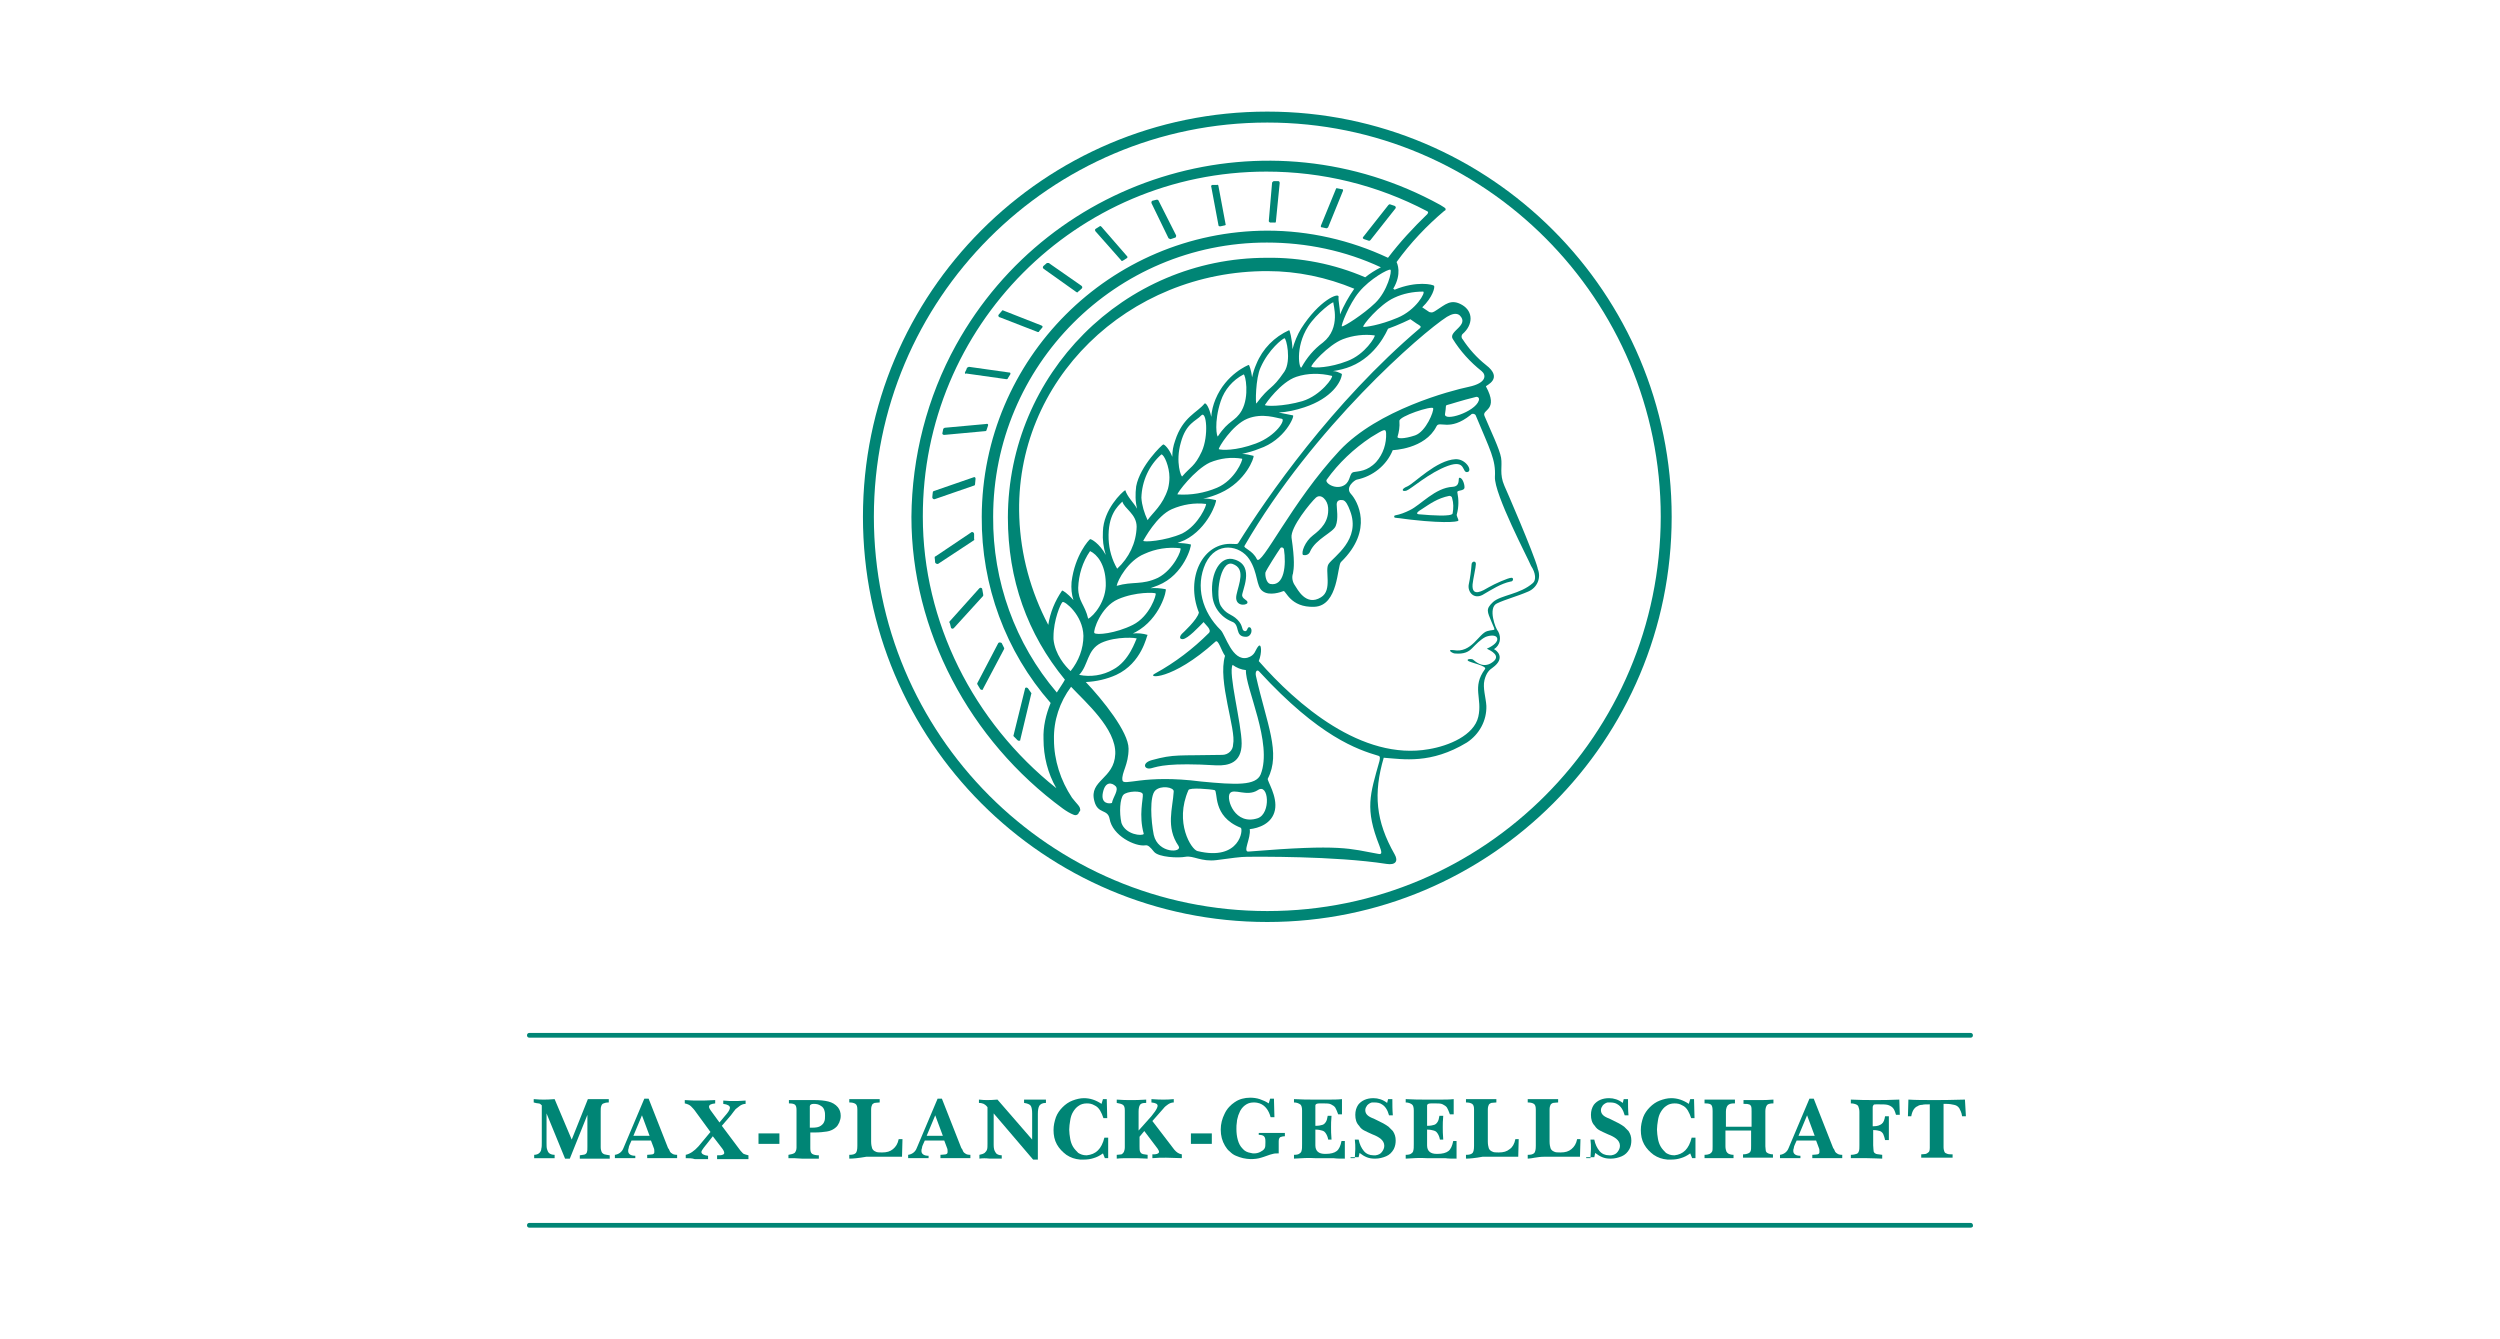 <svg width="224" height="120" viewBox="0 0 224 120" fill="none" xmlns="http://www.w3.org/2000/svg">
<path d="M113.551 10C93.541 10 77.32 26.254 77.32 46.306C77.32 66.357 93.541 82.611 113.551 82.611C133.561 82.611 149.782 66.357 149.782 46.306C149.782 26.254 133.561 10 113.551 10ZM113.551 81.63C94.095 81.63 78.299 65.802 78.299 46.306C78.299 26.809 94.095 10.981 113.551 10.981C133.008 10.981 148.803 26.809 148.803 46.306C148.761 65.802 133.008 81.63 113.551 81.63Z" fill="#008575"/>
<path d="M134.796 43.533C134.328 42.467 134.626 41.784 134.498 41.016C134.371 40.248 133.562 38.584 133.008 37.262C132.753 36.664 134.328 36.792 133.136 34.617C133.136 34.531 134.754 33.934 133.136 32.697C132.327 32.057 131.603 31.246 131.05 30.393C130.922 30.265 130.922 30.052 131.05 29.924C131.986 29.113 132.029 27.919 131.007 27.321C129.985 26.724 129.474 27.321 128.708 27.791C128.453 27.961 128.325 28.047 128.069 27.961L127.431 27.535C128.367 26.639 128.58 25.743 128.495 25.615C128.41 25.487 126.92 25.146 124.962 25.956L124.834 25.871C125.643 24.506 125.174 23.567 125.132 23.482C126.366 21.775 127.814 20.239 129.432 18.874H129.474C129.56 18.789 129.56 18.661 129.389 18.576L129.049 18.362C113.637 9.873 94.223 15.461 85.665 30.905C83.068 35.598 81.706 40.931 81.663 46.306C81.663 56.502 86.857 66.315 95.244 72.458C95.542 72.671 95.883 72.885 96.224 73.013C96.351 73.055 96.479 73.055 96.607 72.927L96.692 72.757C96.777 72.671 96.82 72.586 96.777 72.501C96.777 72.245 96.479 72.031 96.053 71.477C95.031 69.941 94.436 68.106 94.436 66.272C94.393 64.566 94.946 62.902 95.968 61.536C97.245 62.902 100.013 65.291 99.928 67.552C99.843 69.813 97.543 69.898 98.054 71.775C98.352 72.97 99.246 72.458 99.417 73.354C99.672 74.89 101.716 75.871 102.61 75.743C102.865 75.7 103.036 75.871 103.419 76.34C103.844 76.809 105.547 76.895 106.229 76.767C106.91 76.639 107.634 77.236 108.996 77.066C110.358 76.895 111.082 76.767 111.806 76.767C112.53 76.767 119.555 76.681 124.238 77.407C125.047 77.535 125.302 77.151 124.962 76.554C123.259 73.567 123.046 71.093 123.982 67.893C125.728 68.021 128.197 68.49 131.433 66.528C132.54 65.803 133.221 64.566 133.178 63.243C133.136 62.518 132.838 61.622 133.008 60.939C133.178 60.257 133.476 60.001 133.732 59.83C134.967 58.934 134.073 58.252 133.86 58.166C134.413 57.825 134.541 57.142 134.243 56.588C133.987 56.332 133.306 54.455 134.115 54.071C134.924 53.687 135.946 53.431 136.925 53.004C137.734 52.663 138.117 51.767 137.776 50.956V50.914C137.436 49.591 134.881 43.704 134.796 43.533ZM99.63 71.946C99.374 72.031 98.608 72.031 98.821 71.007C99.034 69.984 99.63 70.112 99.97 70.453C100.268 70.794 99.715 71.434 99.63 71.946ZM129.645 28.388C130.07 28.132 130.496 28.004 130.794 28.26C131.688 29.156 129.772 29.668 130.156 30.35C130.837 31.46 131.731 32.441 132.753 33.251C133.178 33.593 133.221 34.318 131.603 34.659C129.985 35.001 123.471 36.707 120.023 40.376C115.723 44.983 112.998 50.871 112.615 50.103C112.232 49.292 111.38 49.122 111.508 48.908C117.681 38.243 127.388 29.838 129.645 28.388ZM132.497 35.897C132.157 36.92 129.347 37.816 129.474 37.091C129.602 36.408 129.474 36.323 129.687 36.28C129.9 36.238 130.879 35.897 132.284 35.555C132.412 35.555 132.582 35.641 132.497 35.897ZM125.387 37.731C125.302 37.304 128.325 36.323 128.41 36.579C128.495 36.835 127.771 38.669 126.792 39.011C125.77 39.352 125.174 39.309 125.217 39.139C125.345 38.712 125.43 38.243 125.387 37.731ZM118.362 53.516C117 54.369 116.234 52.748 116.021 52.449C115.808 52.151 115.723 51.724 115.851 51.383C115.936 50.914 116.021 50.231 115.723 48.183C115.595 47.245 117.468 44.983 117.894 44.6C118.362 44.173 118.958 44.813 119.001 45.495C119.086 46.733 118.362 47.415 117.639 47.97C116.915 48.525 116.574 49.506 116.745 49.719C117 49.804 117.298 49.676 117.383 49.42C117.894 48.269 119.469 47.714 119.682 47.117C119.938 46.477 119.767 45.581 119.767 45.197C119.767 44.813 120.065 44.77 120.321 44.813C120.576 44.855 120.789 45.282 120.96 45.751C121.981 48.354 119.469 49.89 119.044 50.53C118.66 51.084 119.427 52.876 118.362 53.516ZM120.491 43.448C119.725 43.96 118.66 43.277 118.873 42.978C119.938 41.485 121.3 40.205 122.833 39.181C124.025 38.456 124.153 38.371 124.195 38.797C124.238 39.736 123.94 40.675 123.301 41.4C122.492 42.253 121.726 42.211 121.3 42.296C120.874 42.381 121.045 43.064 120.491 43.448ZM113.807 52.321C113.466 52.236 113.339 51.596 113.381 51.297C113.466 51.042 114.446 49.506 114.744 49.079C114.829 49.036 114.914 49.036 114.999 49.122C114.999 49.164 115.042 49.164 115.042 49.207C115.255 50.615 115.084 52.577 113.807 52.321ZM124.919 26.681C125.728 26.297 126.622 26.127 127.516 26.127C127.771 26.169 126.877 27.791 125.217 28.473C123.599 29.156 122.279 29.326 122.152 29.284C122.024 29.198 123.599 27.279 124.919 26.681ZM96.181 53.772C95.67 53.175 95.202 52.876 95.159 52.919C94.521 53.857 94.095 54.881 93.925 55.99C92.349 53.004 91.455 49.719 91.328 46.349C90.859 34.105 101.077 24.25 113.594 24.292C116.234 24.292 118.873 24.847 121.343 25.871C120.832 26.596 120.406 27.364 120.065 28.175C120.065 27.535 119.895 26.98 119.938 26.596C119.98 26.169 118.192 26.895 116.574 29.454C116.234 30.009 115.978 30.649 115.808 31.289C115.765 30.308 115.553 29.582 115.51 29.582C114.19 30.18 113.126 31.246 112.572 32.611C112.402 32.995 112.274 33.379 112.189 33.806C112.104 33.166 111.934 32.697 111.891 32.697C111.849 32.697 109.848 33.507 108.911 35.769C108.698 36.28 108.57 36.792 108.528 37.347C108.357 36.536 108.059 36.067 107.932 36.152C107.293 36.963 105.973 37.347 105.292 39.48C105.122 39.949 105.037 40.419 105.037 40.931C104.781 40.248 104.355 39.821 104.228 39.821C104.143 39.821 102.142 41.741 101.801 43.576C101.716 44.258 101.716 44.941 101.886 45.581C101.503 44.941 101.035 44.557 100.822 43.917C100.524 44.088 98.863 45.666 98.821 47.629C98.778 48.354 98.863 49.036 99.076 49.719C98.523 48.695 97.756 48.269 97.671 48.311C97.586 48.354 96.309 49.719 96.011 52.151C95.968 52.705 96.011 53.26 96.181 53.772ZM121.768 26.169C122.748 24.975 124.408 24.079 124.578 24.164C124.749 24.25 124.323 26.084 123.216 27.151C122.152 28.175 120.406 29.284 120.236 29.241C120.108 29.241 120.874 27.236 121.768 26.169ZM118.533 30.692C117.724 31.289 117.085 32.057 116.617 32.91C116.447 33.209 115.978 31.161 117.213 29.241C117.979 28.047 119.512 26.937 119.469 27.108C119.427 27.236 120.193 29.369 118.533 30.692ZM115.084 33.294C113.892 35.043 113.85 34.446 112.572 36.152C112.487 36.238 112.487 33.891 112.955 32.91C113.679 31.289 114.914 30.35 115.084 30.308C115.254 30.265 115.723 32.313 115.084 33.294ZM111.252 36.792C110.656 37.816 110.103 37.603 109.124 39.096C109.039 39.224 108.741 37.859 109.379 35.939C109.72 34.915 110.444 34.062 111.423 33.55C111.593 33.507 111.976 35.513 111.252 36.792ZM107.676 40.461C107.038 41.827 106.654 41.827 105.931 42.68C105.845 42.808 105.292 41.4 105.803 39.651C106.271 37.902 107.165 37.731 107.634 37.219C108.102 36.75 108.315 39.053 107.676 40.461ZM104.781 42.765C104.781 43.106 104.739 43.448 104.653 43.789C104.185 45.282 103.291 45.922 102.823 46.605C102.525 45.965 102.312 45.282 102.269 44.6C102.312 43.106 102.95 41.699 104.057 40.717C104.313 40.717 104.781 41.827 104.781 42.765ZM101.843 47.202C101.801 48.653 101.162 49.975 100.098 50.956C99.63 50.146 99.374 49.25 99.332 48.311C99.246 46.135 100.14 45.367 100.566 44.941C100.737 45.581 101.843 46.05 101.843 47.202ZM97.671 49.378C98.31 49.676 99.034 50.572 99.076 52.193C99.161 53.857 97.969 55.222 97.501 55.436C97.203 54.156 96.607 53.9 96.607 52.663C96.649 51.511 96.99 50.359 97.671 49.378ZM100.183 53.687C101.758 53.004 103.504 53.089 103.546 53.175C103.632 53.26 103.036 55.222 101.503 55.99C99.97 56.758 98.225 56.929 98.054 56.716C97.927 56.545 98.608 54.369 100.183 53.687ZM100.055 52.492C100.14 51.98 101.077 50.231 102.525 49.634C103.546 49.164 104.653 48.994 105.76 49.122C105.931 49.207 105.164 51.042 103.759 51.767C102.312 52.449 101.503 52.065 100.055 52.492ZM102.44 48.439C102.525 48.311 103.632 46.221 104.994 45.623C105.973 45.197 107.038 45.026 108.059 45.154C108.145 45.197 107.421 47.031 105.931 47.799C104.398 48.482 102.354 48.61 102.44 48.439ZM105.505 44.301C105.42 44.216 107.038 42.083 108.4 41.443C109.337 41.059 110.316 40.931 111.295 41.101C111.38 41.187 110.656 43.021 109.039 43.704C107.932 44.173 106.697 44.386 105.505 44.301ZM109.209 40.248C109.124 40.163 110.401 38.072 111.763 37.518C113.126 36.963 114.403 37.475 114.829 37.518C115.255 37.56 114.36 39.053 112.53 39.736C110.699 40.419 109.422 40.333 109.209 40.248ZM113.339 36.28C113.381 36.195 114.744 34.233 116.149 33.763C117.17 33.422 118.277 33.422 119.342 33.678C119.512 33.763 118.362 35.427 116.702 35.939C114.956 36.451 113.296 36.408 113.339 36.28ZM117.511 32.867C117.341 32.782 119.001 30.905 120.321 30.393C121.215 30.052 122.237 29.924 123.173 30.052C123.259 30.137 122.322 31.758 120.704 32.355C119.171 32.953 117.724 32.995 117.511 32.867ZM94.648 70.624C87.198 64.694 82.685 55.692 82.685 46.306C82.642 29.241 96.436 15.376 113.466 15.376C118.49 15.376 123.386 16.57 127.857 18.917C127.942 18.96 127.984 19.002 127.942 19.088C127.942 19.13 127.899 19.13 127.899 19.173C126.622 20.41 125.43 21.69 124.365 23.098C121.002 21.519 117.298 20.666 113.552 20.666C99.459 20.709 88.007 32.142 87.964 46.306C87.922 52.449 90.093 58.38 94.138 62.987C93.712 64.011 93.456 65.12 93.499 66.229C93.499 67.765 93.882 69.301 94.648 70.624ZM94.691 62.048C90.944 57.654 88.943 52.065 88.986 46.306C88.986 32.739 99.97 21.733 113.509 21.733C117.043 21.733 120.534 22.458 123.727 23.951C123.216 24.207 122.748 24.506 122.322 24.847C119.555 23.652 116.532 23.055 113.509 23.098C100.694 23.098 90.348 33.507 90.306 46.349C90.306 51.938 92.051 56.801 95.415 60.897C95.287 61.153 94.989 61.579 94.691 62.048ZM95.926 60.129C95.457 59.702 94.521 58.635 94.393 57.27V57.057C94.393 55.564 95.031 54.071 95.202 53.943C95.372 53.815 97.032 55.094 97.075 56.972C97.075 58.123 96.649 59.233 95.926 60.129ZM98.65 57.611C100.013 56.972 101.971 57.142 101.843 57.228C101.758 57.313 101.205 59.233 99.715 60.001C98.821 60.513 97.714 60.683 96.692 60.47C97.543 59.574 97.373 58.252 98.65 57.611ZM100.481 73.738C100.268 72.799 100.353 71.562 100.651 71.221C100.949 70.879 102.354 70.794 102.397 71.178C102.44 71.562 102.014 73.055 102.482 74.719C102.354 74.932 100.864 74.804 100.481 73.738ZM100.566 69.898C100.481 69.216 101.12 68.533 101.12 67.082C101.12 65.589 98.821 62.731 97.288 61.11C98.225 61.067 99.161 60.854 100.013 60.47C102.312 59.403 102.738 56.972 102.823 56.886C102.397 56.758 101.971 56.716 101.503 56.758L101.758 56.63C103.972 55.436 104.568 52.833 104.441 52.791C103.972 52.705 103.504 52.663 103.078 52.705L103.759 52.449C106.101 51.511 106.782 48.866 106.697 48.781C106.314 48.695 105.888 48.653 105.505 48.653L106.144 48.397C108.272 47.33 109.039 44.898 108.953 44.813C108.57 44.727 108.187 44.642 107.804 44.685C108.357 44.557 108.868 44.386 109.337 44.173C111.636 43.149 112.402 40.973 112.317 40.845C111.976 40.76 111.636 40.675 111.295 40.675C111.806 40.547 112.317 40.419 112.828 40.205C115.127 39.437 116.021 37.262 115.851 37.219L114.573 36.963C115.34 36.92 116.106 36.75 116.872 36.494C119.342 35.683 120.193 34.19 120.236 33.507C119.98 33.379 119.725 33.251 119.427 33.251C119.98 33.166 120.534 33.038 121.045 32.825C123.344 31.886 124.28 29.625 124.365 29.454C124.834 29.284 125.26 29.113 125.728 28.9L126.366 28.601L126.92 28.985C127.261 29.198 127.388 29.241 127.218 29.412C119.384 36.067 113.509 44.557 110.954 48.653C110.869 48.781 110.742 48.738 110.486 48.738C107.761 48.525 106.186 51.809 107.421 54.881C107.293 55.521 105.973 56.716 105.888 56.801C105.803 56.886 105.547 57.27 105.973 57.27C106.442 57.228 107.421 56.161 107.847 55.734C107.974 55.948 108.613 56.417 108.315 56.716C106.91 58.123 105.292 59.361 103.504 60.342C102.61 60.769 104.951 61.067 108.911 57.484C109.166 57.27 109.422 58.294 109.762 58.763C109.081 61.025 110.784 65.376 110.486 66.699C110.486 67.21 110.06 67.637 109.507 67.637C105.59 67.722 105.207 67.552 103.206 68.106C102.269 68.362 102.525 69.002 103.163 68.832C103.802 68.661 104.739 68.32 108.996 68.576C110.06 68.618 111.252 68.362 111.252 66.613C111.252 64.864 110.018 60.257 110.444 59.574C110.784 59.83 111.21 60.001 111.636 60.043C111.551 61.579 114.062 66.613 112.955 69.386C112.53 70.41 110.742 70.325 107.634 70.026C102.397 69.344 100.651 70.496 100.566 69.898ZM112.7 73.311C110.656 73.994 109.848 71.605 110.188 71.093C110.529 70.581 111.721 71.434 112.7 70.794C113.679 70.112 113.892 72.885 112.7 73.311ZM103.376 74.804C103.121 73.525 102.993 71.349 103.504 70.837C104.015 70.325 105.207 70.538 105.164 70.922C105.079 72.415 104.441 74.122 105.59 75.786C106.016 76.426 103.759 76.511 103.376 74.804ZM107.293 76.255C106.74 76.127 105.207 73.695 106.484 70.794C106.569 70.538 108.485 70.709 108.826 70.794C109.166 70.879 108.57 73.141 111.167 74.165C111.423 74.25 111.125 77.194 107.293 76.255ZM123.599 68.192C122.748 71.221 122.279 72.458 123.599 75.786C123.769 76.255 123.897 76.596 123.514 76.511C120.874 76.042 120.278 75.615 111.891 76.298C111.295 76.383 112.104 75.103 111.976 74.293C112.743 74.207 113.977 73.823 114.233 72.586C114.488 71.349 113.509 69.941 113.594 69.77C114.786 67.466 113.509 64.907 112.53 60.555C112.445 60.129 112.657 59.958 112.828 60.171C118.192 66.016 121.641 67.168 123.514 67.722C123.684 67.765 123.642 67.978 123.599 68.192ZM137.351 52.236C136.201 53.26 134.498 53.303 133.774 53.943C133.093 54.583 133.264 54.796 133.647 55.734C134.03 56.673 134.03 56.332 133.264 56.545C132.497 56.758 131.859 58.55 130.241 58.252C129.602 58.166 130.07 58.507 130.326 58.55C131.22 58.635 131.603 58.38 131.901 58.081C132.199 57.782 132.668 57.27 133.136 57.057C133.604 56.886 134.158 56.886 134.158 57.27C134.158 57.654 133.519 57.995 133.221 58.123C133.562 58.294 134.583 58.763 133.689 59.361C132.838 59.958 132.114 59.19 131.986 59.105C131.901 59.019 131.39 59.019 131.518 59.19C131.646 59.361 133.306 59.659 133.051 59.958C131.859 61.579 132.838 62.56 132.455 64.224C132.071 65.888 129.815 66.827 128.027 67.125C122.024 68.192 116.191 63.115 112.785 59.233C113.083 58.507 113.041 57.569 112.743 57.91C112.445 58.252 112.487 58.721 111.763 58.934C110.401 59.275 109.805 56.886 109.379 56.46C107.719 54.839 107.08 52.535 108.017 50.487C108.996 48.439 111.125 48.866 111.934 50.103C112.743 51.34 112.53 52.535 113.126 52.961C113.722 53.431 114.786 53.047 114.999 52.961C115.212 52.876 115.595 54.455 117.766 54.369C119.938 54.284 119.81 50.658 120.151 50.359C123.131 47.458 121.598 44.855 121.045 44.258C120.491 43.661 121.385 43.021 121.556 42.978C123.003 42.68 124.238 41.699 124.791 40.333C124.791 40.333 127.686 40.248 128.708 38.2C128.964 37.646 129.858 38.712 131.773 37.176C131.859 37.048 132.029 37.048 132.157 37.134C132.199 37.176 132.242 37.219 132.242 37.262C133.519 40.333 134.03 41.187 133.945 42.722C133.86 44.258 136.968 50.146 137.18 50.7C137.606 51.34 137.649 51.98 137.351 52.236Z" fill="#008575"/>
<path d="M130.411 41.144C128.708 41.229 126.75 43.277 126.111 43.575C125.472 43.831 125.643 44.087 126.026 43.959C126.409 43.831 128.069 42.338 129.73 41.741C131.39 41.144 130.964 42.381 131.475 42.296C131.986 42.21 131.348 41.101 130.411 41.144Z" fill="#008575"/>
<path d="M130.752 42.808C130.624 42.851 130.879 43.576 130.156 43.619C128.58 43.704 127.303 45.24 126.324 45.709C125.898 45.922 125.472 46.093 125.004 46.178C124.962 46.178 124.919 46.221 124.919 46.306C124.919 46.349 124.962 46.392 125.047 46.392C129.091 46.946 130.624 46.776 130.667 46.648C130.709 46.52 130.454 46.221 130.539 46.05C130.709 45.41 130.709 44.77 130.581 44.13C130.496 43.874 131.22 44.045 131.22 43.661C131.22 43.32 131.007 42.765 130.752 42.808ZM130.156 46.008C130.07 46.306 128.24 46.178 127.303 46.093C127.048 46.093 126.665 46.05 127.388 45.624C128.112 45.154 128.793 44.642 129.858 44.429C129.985 44.429 130.113 44.514 130.113 44.642C130.241 45.069 130.241 45.538 130.156 46.008Z" fill="#008575"/>
<path d="M135.433 51.767C135.135 51.767 133.9 52.321 133.389 52.62C132.879 52.919 131.857 53.559 131.942 52.364C131.984 51.895 132.24 50.828 132.24 50.53C132.24 50.231 131.899 50.274 131.857 50.53C131.814 51.127 131.729 51.767 131.601 52.364C131.474 53.004 132.027 53.729 132.836 53.303C133.645 52.833 134.496 52.279 135.348 52.108C135.603 52.108 135.646 51.767 135.433 51.767Z" fill="#008575"/>
<path d="M111.979 56.204C111.723 56.119 111.808 56.63 111.51 56.545C111.212 56.46 111.425 56.076 110.872 55.521C110.318 54.967 109.893 55.095 109.382 54.284C108.871 53.474 109.297 50.146 110.446 50.53C111.638 50.956 111 52.279 110.787 53.303C110.574 54.327 111.638 54.284 111.766 54.028C111.851 53.772 111.383 53.73 111.298 53.388C111.212 53.047 112.49 50.743 110.659 50.146C109.339 49.677 108.445 51.383 108.616 53.218C108.658 54.327 109.339 55.265 110.361 55.692C111.17 55.948 110.574 57.057 111.638 57.057C112.149 57.057 112.277 56.332 111.979 56.204Z" fill="#008575"/>
<path d="M122.619 21.561C122.704 21.604 122.704 21.561 122.789 21.519L125.046 18.66C125.088 18.575 125.046 18.49 124.961 18.447L124.578 18.319C124.535 18.276 124.45 18.319 124.407 18.362L122.151 21.22C122.066 21.305 122.108 21.391 122.236 21.433L122.619 21.561Z" fill="#008575"/>
<path d="M118.448 20.367L118.831 20.453C118.916 20.453 118.958 20.41 119.001 20.367L120.321 17.125C120.363 17.04 120.321 16.954 120.278 16.954H120.236L119.81 16.869H119.725L118.362 20.197C118.32 20.282 118.362 20.367 118.405 20.367H118.448Z" fill="#008575"/>
<path d="M113.809 19.94H114.193C114.278 19.983 114.32 19.898 114.32 19.855L114.661 16.399C114.661 16.314 114.618 16.229 114.533 16.229H114.15C114.065 16.229 114.022 16.314 113.98 16.357L113.682 19.812C113.682 19.855 113.767 19.94 113.809 19.94Z" fill="#008575"/>
<path d="M109.34 20.282L109.723 20.197C109.809 20.197 109.851 20.111 109.809 20.069L109.17 16.656C109.17 16.57 109.085 16.528 109.042 16.57H108.616C108.531 16.613 108.489 16.656 108.531 16.741L109.17 20.154C109.17 20.239 109.213 20.282 109.34 20.282Z" fill="#008575"/>
<path d="M104.7 21.348L104.87 21.433L105.253 21.305C105.338 21.305 105.381 21.22 105.381 21.134V21.091L103.806 17.977C103.763 17.892 103.72 17.892 103.635 17.892L103.295 17.977C103.21 17.977 103.167 18.062 103.167 18.148V18.191L104.7 21.348Z" fill="#008575"/>
<path d="M100.441 23.311C100.484 23.396 100.526 23.396 100.612 23.354L100.952 23.14C101.037 23.098 101.037 23.012 100.995 22.97L98.696 20.325C98.611 20.239 98.568 20.239 98.525 20.282L98.185 20.495C98.1 20.538 98.1 20.623 98.142 20.709L100.441 23.311Z" fill="#008575"/>
<path d="M96.441 26.169C96.526 26.212 96.569 26.212 96.611 26.126L96.909 25.87C96.994 25.785 96.994 25.7 96.909 25.614L93.972 23.567H93.801L93.503 23.823C93.418 23.908 93.418 23.993 93.503 24.079L96.441 26.169Z" fill="#008575"/>
<path d="M92.991 29.752C93.033 29.752 93.118 29.752 93.118 29.666L93.374 29.368C93.459 29.282 93.416 29.197 93.289 29.154L89.925 27.832C89.84 27.789 89.797 27.789 89.755 27.875L89.499 28.173C89.457 28.216 89.414 28.301 89.499 28.387C89.542 28.429 89.542 28.429 89.585 28.429L92.991 29.752Z" fill="#008575"/>
<path d="M86.559 33.464L90.178 33.976C90.263 33.976 90.305 33.933 90.305 33.89L90.518 33.549C90.561 33.464 90.518 33.378 90.476 33.378H90.433L86.814 32.867L86.644 32.952C86.601 33.08 86.559 33.208 86.474 33.336C86.431 33.421 86.474 33.506 86.516 33.506C86.516 33.464 86.516 33.464 86.559 33.464Z" fill="#008575"/>
<path d="M84.603 38.968L88.307 38.626C88.35 38.626 88.392 38.584 88.392 38.541C88.435 38.413 88.477 38.285 88.52 38.157C88.562 38.072 88.52 37.986 88.477 37.986C88.435 37.986 88.435 37.944 88.392 37.986L84.645 38.328L84.518 38.413L84.433 38.84C84.433 38.882 84.475 38.968 84.603 38.968Z" fill="#008575"/>
<path d="M87.366 43.361C87.366 43.233 87.409 43.062 87.409 42.892C87.409 42.764 87.323 42.721 87.238 42.764L83.662 44.001C83.577 44.044 83.577 44.086 83.577 44.129C83.577 44.214 83.534 44.385 83.534 44.556C83.534 44.641 83.577 44.684 83.662 44.726C83.704 44.726 83.704 44.726 83.747 44.726L87.323 43.489C87.323 43.489 87.366 43.446 87.366 43.361Z" fill="#008575"/>
<path d="M87.28 48.31V47.841C87.28 47.756 87.195 47.67 87.11 47.67H87.067L83.831 49.846C83.746 49.846 83.746 49.931 83.746 49.974C83.746 50.017 83.789 50.23 83.789 50.401C83.831 50.486 83.916 50.529 84.001 50.529C84.001 50.529 84.001 50.529 84.044 50.529L87.28 48.396C87.28 48.396 87.322 48.353 87.28 48.31Z" fill="#008575"/>
<path d="M88.094 53.26L88.009 52.791C88.009 52.705 87.924 52.663 87.839 52.663C87.796 52.663 87.796 52.705 87.754 52.705L85.114 55.649C85.071 55.692 85.029 55.734 85.071 55.777C85.114 55.82 85.156 56.033 85.199 56.204C85.199 56.289 85.284 56.331 85.369 56.331C85.412 56.331 85.412 56.289 85.454 56.289L88.094 53.388C88.094 53.345 88.094 53.303 88.094 53.26Z" fill="#008575"/>
<path d="M89.45 57.611L87.576 61.195C87.534 61.238 87.576 61.281 87.576 61.323L87.832 61.75C87.875 61.792 87.96 61.835 88.045 61.792C88.087 61.792 88.087 61.75 88.087 61.707L89.961 58.166C89.961 58.123 90.003 58.081 89.961 58.038L89.748 57.611C89.663 57.569 89.535 57.526 89.45 57.611Z" fill="#008575"/>
<path d="M92.1 61.664C92.015 61.578 91.844 61.578 91.844 61.706L90.823 65.845C90.78 65.93 90.823 65.93 90.823 65.973L91.163 66.314C91.206 66.357 91.291 66.399 91.376 66.357C91.419 66.357 91.419 66.314 91.419 66.271L92.398 62.176C92.44 62.133 92.398 62.09 92.398 62.09L92.1 61.664Z" fill="#008575"/>
<path d="M47.863 103.772V103.473C48.076 103.473 48.246 103.388 48.331 103.302C48.416 103.217 48.502 103.089 48.502 102.918C48.544 102.79 48.544 102.577 48.544 102.321V99.036C48.459 98.951 48.374 98.865 48.246 98.865C48.118 98.865 47.991 98.823 47.82 98.78V98.481C48.246 98.524 48.502 98.524 48.714 98.524C48.927 98.524 49.225 98.524 49.694 98.481L51.226 102.108L52.674 98.481C52.801 98.481 52.929 98.481 53.057 98.481C53.185 98.481 53.312 98.481 53.398 98.481C53.44 98.481 53.525 98.481 53.653 98.481C53.738 98.481 53.866 98.481 53.951 98.481C54.079 98.481 54.164 98.481 54.249 98.481C54.334 98.481 54.419 98.481 54.547 98.481V98.78C54.334 98.78 54.164 98.823 54.079 98.865C53.951 98.908 53.908 98.993 53.866 99.121C53.823 99.249 53.823 99.377 53.823 99.591V102.79C53.823 102.961 53.866 103.132 53.908 103.217C53.951 103.302 54.036 103.388 54.164 103.43C54.291 103.473 54.419 103.473 54.632 103.516V103.814C54.462 103.814 54.206 103.814 53.823 103.814C53.483 103.814 53.185 103.814 53.014 103.814C52.759 103.814 52.418 103.814 51.95 103.814V103.516C52.163 103.473 52.333 103.473 52.418 103.43C52.503 103.388 52.589 103.302 52.589 103.217C52.631 103.132 52.631 102.961 52.631 102.748V99.889L51.056 103.814H50.63L48.97 99.761V102.364C48.97 102.62 48.97 102.833 49.012 102.961C49.055 103.089 49.097 103.217 49.183 103.302C49.268 103.388 49.438 103.473 49.694 103.473V103.772C49.566 103.772 49.395 103.772 49.183 103.772C48.927 103.772 48.757 103.772 48.629 103.772C48.459 103.772 48.203 103.772 47.863 103.772Z" fill="#008575"/>
<path d="M56.966 103.771C56.54 103.771 56.242 103.771 56.029 103.771C55.817 103.771 55.519 103.771 55.093 103.771V103.473C55.433 103.43 55.731 103.217 55.859 102.876L57.732 98.439H58.116L59.861 102.876C59.904 102.918 59.946 102.961 59.989 103.089C60.032 103.217 60.117 103.302 60.202 103.345C60.287 103.43 60.457 103.473 60.67 103.473V103.771C60.032 103.771 59.521 103.771 59.18 103.771C58.925 103.771 58.499 103.771 57.988 103.771V103.473C58.201 103.473 58.371 103.43 58.456 103.43C58.584 103.388 58.627 103.345 58.627 103.217V103.174C58.627 103.089 58.627 102.961 58.584 102.876C58.541 102.748 58.499 102.662 58.456 102.534C58.414 102.406 58.371 102.321 58.328 102.193H56.583C56.54 102.321 56.455 102.449 56.413 102.577C56.37 102.662 56.328 102.79 56.328 102.876C56.285 102.961 56.285 103.046 56.285 103.132C56.285 103.388 56.498 103.558 56.923 103.558V103.771H56.966ZM56.753 101.766H58.201L57.52 99.932L56.753 101.766Z" fill="#008575"/>
<path d="M61.442 103.772V103.473C61.825 103.388 62.208 103.132 62.591 102.705L63.656 101.425L62.378 99.676C62.208 99.42 62.038 99.249 61.91 99.121C61.782 98.993 61.569 98.908 61.356 98.865V98.567C61.867 98.61 62.293 98.61 62.634 98.61C62.932 98.61 63.4 98.61 64.081 98.567V98.865C63.698 98.908 63.528 98.993 63.528 99.164C63.528 99.249 63.57 99.335 63.656 99.463L64.464 100.572L65.146 99.761C65.316 99.548 65.401 99.377 65.401 99.249C65.401 99.079 65.188 98.951 64.805 98.908V98.61C65.188 98.652 65.486 98.652 65.742 98.652C65.955 98.652 66.295 98.652 66.806 98.61V98.908C66.593 98.908 66.423 98.993 66.295 99.079C66.167 99.164 66.04 99.292 65.912 99.377C65.827 99.505 65.656 99.676 65.486 99.932L64.677 100.871L66.338 103.089C66.466 103.217 66.551 103.345 66.636 103.388C66.721 103.43 66.891 103.473 67.061 103.516V103.857C66.508 103.857 66.082 103.857 65.784 103.857C65.444 103.857 64.933 103.857 64.251 103.857V103.516C64.464 103.516 64.635 103.516 64.72 103.473C64.848 103.43 64.89 103.388 64.89 103.302C64.89 103.217 64.848 103.089 64.72 102.918L63.868 101.809L63.059 102.833C62.932 103.004 62.847 103.132 62.847 103.217C62.847 103.388 63.059 103.516 63.443 103.558V103.857C63.315 103.857 63.102 103.857 62.847 103.857C62.591 103.857 62.378 103.857 62.251 103.857C61.995 103.772 61.74 103.772 61.442 103.772Z" fill="#008575"/>
<path d="M67.962 102.491V101.553H69.835V102.491H67.962Z" fill="#008575"/>
<path d="M70.644 103.772V103.473C70.9 103.43 71.07 103.388 71.198 103.302C71.283 103.217 71.368 103.046 71.368 102.833V99.463C71.368 99.207 71.326 99.079 71.241 98.993C71.155 98.908 70.985 98.865 70.687 98.865V98.567C70.772 98.567 70.943 98.567 71.113 98.567C71.283 98.567 71.454 98.567 71.581 98.567C71.709 98.567 71.879 98.567 72.092 98.567C72.305 98.567 72.518 98.567 72.688 98.567H72.986C73.454 98.567 73.88 98.61 74.221 98.695C74.561 98.78 74.859 98.951 75.072 99.207C75.243 99.42 75.328 99.676 75.328 99.975C75.328 100.188 75.285 100.359 75.2 100.572C75.115 100.743 75.03 100.913 74.859 101.041C74.647 101.212 74.391 101.34 74.093 101.383C73.795 101.425 73.454 101.468 73.071 101.468C73.029 101.468 72.944 101.468 72.816 101.468C72.688 101.468 72.646 101.468 72.603 101.468V102.876C72.603 103.132 72.646 103.302 72.773 103.388C72.901 103.473 73.114 103.516 73.369 103.516V103.814C73.199 103.814 72.944 103.814 72.603 103.814C72.262 103.814 72.007 103.814 71.837 103.814C71.411 103.772 71.028 103.772 70.644 103.772ZM72.56 99.121V101.041H72.731C73.114 101.041 73.369 100.999 73.54 100.871C73.667 100.785 73.795 100.657 73.838 100.529C73.923 100.359 73.923 100.188 73.923 99.975C73.923 99.847 73.923 99.676 73.88 99.548C73.838 99.335 73.71 99.164 73.54 99.079C73.369 98.951 73.156 98.908 72.944 98.908H72.901C72.688 98.908 72.56 98.993 72.56 99.121Z" fill="#008575"/>
<path d="M76.095 103.814V103.473C76.393 103.473 76.563 103.43 76.691 103.302C76.776 103.174 76.819 103.004 76.819 102.662V99.42C76.819 99.164 76.776 98.993 76.648 98.908C76.52 98.823 76.35 98.78 76.095 98.78V98.481C76.18 98.481 76.308 98.481 76.52 98.481C76.691 98.481 76.861 98.481 77.031 98.481C77.202 98.481 77.329 98.481 77.457 98.481C77.542 98.481 77.713 98.481 77.883 98.481C78.053 98.481 78.224 98.481 78.394 98.481C78.564 98.481 78.692 98.481 78.82 98.481V98.78C78.607 98.78 78.479 98.823 78.351 98.823C78.266 98.865 78.181 98.908 78.138 98.993C78.096 99.079 78.053 99.207 78.053 99.42V102.278C78.053 102.534 78.096 102.748 78.138 102.876C78.181 103.004 78.309 103.132 78.436 103.174C78.564 103.26 78.777 103.26 79.032 103.26C79.458 103.26 79.756 103.174 80.012 102.961C80.267 102.748 80.437 102.492 80.523 102.065H80.863L80.821 103.644C80.608 103.644 80.352 103.644 79.969 103.644C79.586 103.644 79.288 103.644 79.118 103.644C78.777 103.644 78.266 103.644 77.627 103.644C76.904 103.772 76.435 103.814 76.095 103.814Z" fill="#008575"/>
<path d="M83.243 103.771C82.818 103.771 82.52 103.771 82.307 103.771C82.094 103.771 81.796 103.771 81.37 103.771V103.473C81.711 103.43 82.009 103.217 82.136 102.876L84.01 98.439H84.393L86.138 102.876C86.181 102.918 86.224 102.961 86.266 103.089C86.309 103.217 86.394 103.302 86.479 103.345C86.564 103.43 86.734 103.473 86.947 103.473V103.771C86.309 103.771 85.798 103.771 85.457 103.771C85.202 103.771 84.776 103.771 84.265 103.771V103.473C84.478 103.473 84.648 103.43 84.733 103.43C84.861 103.388 84.904 103.345 84.904 103.217V103.174C84.904 103.089 84.904 102.961 84.861 102.876C84.819 102.748 84.776 102.662 84.733 102.534C84.691 102.406 84.648 102.321 84.606 102.193H82.86C82.818 102.321 82.733 102.449 82.69 102.577C82.647 102.662 82.605 102.79 82.605 102.876C82.562 102.961 82.562 103.046 82.562 103.132C82.562 103.388 82.775 103.558 83.201 103.558V103.771H83.243ZM83.031 101.766H84.478L83.797 99.932L83.031 101.766Z" fill="#008575"/>
<path d="M87.755 103.813V103.472C87.968 103.429 88.096 103.387 88.224 103.301C88.309 103.216 88.394 103.131 88.437 103.003C88.479 102.875 88.479 102.704 88.479 102.491V99.206C88.352 99.035 88.224 98.95 88.139 98.907C88.053 98.865 87.883 98.822 87.713 98.822V98.523C88.053 98.566 88.309 98.566 88.437 98.566C88.607 98.566 88.948 98.566 89.373 98.523L92.481 102.107V99.76C92.481 99.462 92.439 99.206 92.353 99.078C92.268 98.95 92.055 98.865 91.757 98.822V98.523C91.843 98.523 91.928 98.523 92.055 98.523C92.183 98.523 92.311 98.523 92.439 98.523C92.566 98.523 92.651 98.523 92.737 98.523C92.822 98.523 92.907 98.523 93.035 98.523C93.162 98.523 93.29 98.523 93.418 98.523C93.546 98.523 93.631 98.523 93.716 98.523V98.822C93.418 98.822 93.248 98.907 93.12 99.078C93.035 99.249 92.992 99.462 92.992 99.803V103.899H92.566L89.033 99.76V102.576C89.033 102.875 89.075 103.088 89.203 103.259C89.288 103.429 89.501 103.515 89.756 103.515V103.813C89.288 103.813 88.948 103.813 88.692 103.813C88.309 103.771 88.053 103.771 87.755 103.813Z" fill="#008575"/>
<path d="M98.953 101.936H99.293V103.771H98.996L98.825 103.344C98.527 103.558 98.272 103.686 97.974 103.771C97.718 103.856 97.42 103.899 97.122 103.899C96.995 103.899 96.867 103.899 96.782 103.899C96.313 103.856 95.93 103.728 95.547 103.472C95.206 103.216 94.908 102.918 94.695 102.534C94.483 102.15 94.397 101.723 94.397 101.254C94.397 100.827 94.483 100.486 94.61 100.102C94.738 99.761 94.951 99.462 95.206 99.206C95.462 98.95 95.76 98.737 96.1 98.609C96.441 98.481 96.782 98.395 97.122 98.395C97.676 98.395 98.187 98.566 98.697 98.907L98.825 98.481H99.166L99.208 100.187H98.868C98.783 99.931 98.697 99.718 98.57 99.505C98.442 99.291 98.272 99.121 98.059 99.035C97.846 98.907 97.633 98.865 97.378 98.865C97.08 98.865 96.824 98.95 96.654 99.078C96.441 99.206 96.271 99.419 96.143 99.633C96.015 99.846 95.93 100.102 95.888 100.401C95.845 100.657 95.802 100.955 95.802 101.211C95.802 101.467 95.845 101.766 95.888 102.022C95.93 102.278 96.015 102.534 96.143 102.747C96.271 102.96 96.441 103.131 96.611 103.302C96.824 103.43 97.037 103.515 97.335 103.515H97.378C98.187 103.43 98.697 102.96 98.953 101.936Z" fill="#008575"/>
<path d="M100.06 103.814V103.473C100.23 103.473 100.4 103.43 100.485 103.43C100.57 103.388 100.656 103.302 100.698 103.217C100.741 103.132 100.783 102.961 100.783 102.79V99.505C100.783 99.249 100.741 99.079 100.613 98.993C100.485 98.908 100.315 98.865 100.06 98.823V98.524C100.528 98.567 100.996 98.567 101.379 98.567C101.677 98.567 102.103 98.567 102.699 98.524V98.823H102.657C102.401 98.823 102.231 98.865 102.146 98.993C102.061 99.121 102.018 99.335 102.018 99.591V101.297L102.742 100.487C103.423 99.761 103.721 99.292 103.721 99.079C103.721 98.908 103.551 98.823 103.168 98.78V98.481C103.678 98.524 104.019 98.524 104.232 98.524C104.487 98.524 104.785 98.524 105.169 98.481V98.78C104.956 98.78 104.785 98.865 104.658 98.951C104.53 99.036 104.36 99.164 104.232 99.335L103.253 100.444L105.211 103.004C105.424 103.26 105.637 103.388 105.892 103.43V103.772C105.424 103.772 104.956 103.729 104.487 103.729C104.062 103.729 103.678 103.729 103.253 103.772V103.43H103.295C103.423 103.43 103.551 103.43 103.678 103.388C103.764 103.345 103.849 103.302 103.849 103.217C103.849 103.132 103.806 103.046 103.721 102.918L102.529 101.34L102.103 101.852V102.705C102.103 102.918 102.103 103.046 102.146 103.174C102.188 103.26 102.231 103.345 102.359 103.388C102.444 103.43 102.614 103.43 102.827 103.473V103.814C102.188 103.772 101.72 103.772 101.379 103.772C100.826 103.772 100.4 103.772 100.06 103.814Z" fill="#008575"/>
<path d="M106.706 102.491V101.553H108.579V102.491H106.706Z" fill="#008575"/>
<path d="M112.699 101.51H115.125V101.809C114.955 101.809 114.785 101.851 114.7 101.894C114.615 101.979 114.572 102.065 114.572 102.278V103.345H114.529C114.359 103.345 114.189 103.345 114.061 103.387C113.891 103.43 113.721 103.473 113.508 103.558C113.295 103.643 113.124 103.686 112.997 103.728C112.741 103.814 112.401 103.856 112.06 103.856C111.847 103.856 111.592 103.814 111.379 103.771C111.166 103.728 110.953 103.643 110.74 103.558C110.527 103.473 110.357 103.345 110.187 103.174C110.017 103.046 109.889 102.875 109.761 102.662C109.506 102.235 109.378 101.766 109.378 101.211C109.378 100.699 109.506 100.23 109.719 99.803C109.931 99.334 110.272 98.993 110.655 98.737C111.038 98.481 111.507 98.353 112.018 98.353C112.316 98.353 112.614 98.396 112.869 98.481C113.124 98.566 113.422 98.694 113.678 98.865L113.806 98.438H114.146L114.189 100.102H113.848C113.678 99.462 113.337 99.036 112.869 98.865C112.741 98.822 112.571 98.78 112.358 98.78C112.103 98.78 111.89 98.822 111.677 98.95C111.464 99.078 111.294 99.249 111.166 99.462C111.081 99.59 111.038 99.761 110.953 99.931C110.911 100.145 110.825 100.315 110.825 100.529C110.783 100.742 110.783 100.955 110.783 101.169C110.783 101.51 110.825 101.851 110.911 102.15C110.996 102.449 111.123 102.705 111.336 102.918C111.507 103.131 111.762 103.259 112.06 103.302C112.188 103.345 112.273 103.345 112.358 103.345C112.571 103.345 112.741 103.302 112.912 103.217C113.082 103.131 113.21 103.046 113.295 102.918C113.38 102.79 113.38 102.619 113.38 102.406V102.235C113.38 102.022 113.337 101.894 113.252 101.809C113.167 101.723 112.997 101.681 112.784 101.681V101.51H112.699Z" fill="#008575"/>
<path d="M115.941 103.814V103.473C116.197 103.473 116.367 103.43 116.452 103.345C116.537 103.302 116.623 103.174 116.623 103.089C116.665 102.961 116.665 102.79 116.665 102.492V99.505C116.665 99.249 116.623 99.036 116.495 98.951C116.367 98.865 116.197 98.78 115.941 98.78V98.481C116.623 98.524 117.261 98.524 117.857 98.524C118.198 98.524 118.581 98.524 119.007 98.524C119.433 98.524 119.858 98.524 120.241 98.481V99.847H119.901C119.816 99.591 119.731 99.42 119.645 99.249C119.56 99.121 119.433 99.036 119.262 98.951C119.092 98.865 118.879 98.865 118.624 98.865C118.624 98.865 118.538 98.865 118.453 98.865C118.368 98.865 118.283 98.865 118.24 98.865C118.028 98.865 117.942 98.908 117.9 98.951C117.857 98.993 117.857 99.036 117.857 99.079C117.857 99.079 117.857 99.079 117.857 99.121V99.164V100.871C117.857 100.871 117.857 100.871 117.9 100.871H117.942C118.155 100.871 118.368 100.828 118.496 100.785C118.624 100.743 118.709 100.657 118.794 100.529C118.879 100.401 118.922 100.231 118.964 99.975H119.305C119.262 100.401 119.262 100.743 119.262 100.999C119.262 101.254 119.262 101.638 119.305 102.108H119.007C118.964 101.852 118.879 101.681 118.794 101.553C118.709 101.425 118.624 101.34 118.453 101.297C118.326 101.254 118.113 101.212 117.857 101.212V102.62C117.857 103.132 118.155 103.388 118.709 103.388H118.794C119.22 103.388 119.56 103.302 119.773 103.132C119.986 102.961 120.114 102.662 120.199 102.236H120.497V103.814C120.114 103.814 119.773 103.814 119.475 103.772C119.177 103.772 118.879 103.772 118.581 103.772C118.283 103.772 118.028 103.772 117.815 103.772C117.261 103.729 116.623 103.772 115.941 103.814Z" fill="#008575"/>
<path d="M121.009 103.771H121.392C121.392 103.472 121.435 103.216 121.435 102.96C121.435 102.704 121.435 102.406 121.392 102.107H121.733C121.818 102.534 121.988 102.875 122.201 103.131C122.414 103.387 122.712 103.515 123.052 103.515C123.138 103.515 123.223 103.515 123.265 103.515C123.521 103.472 123.691 103.387 123.819 103.216C123.946 103.046 124.032 102.875 124.032 102.662C124.032 102.406 123.904 102.192 123.691 102.022C123.521 101.894 123.308 101.766 122.967 101.638C122.669 101.51 122.414 101.382 122.243 101.297C122.073 101.211 121.903 101.083 121.775 100.87C121.52 100.614 121.435 100.273 121.435 99.889C121.435 99.547 121.52 99.249 121.69 98.993C121.988 98.609 122.456 98.395 123.052 98.395C123.478 98.395 123.904 98.523 124.287 98.822L124.372 98.481H124.755C124.755 98.95 124.755 99.462 124.798 99.931H124.457C124.33 99.462 124.117 99.121 123.819 98.95C123.648 98.822 123.393 98.779 123.138 98.779C123.052 98.779 122.967 98.779 122.925 98.779C122.754 98.822 122.627 98.907 122.499 99.035C122.414 99.163 122.329 99.291 122.329 99.462C122.329 99.761 122.499 99.974 122.882 100.145C123.095 100.23 123.265 100.315 123.436 100.401C123.606 100.486 123.776 100.571 123.946 100.657C124.117 100.742 124.287 100.87 124.415 100.955C124.543 101.083 124.67 101.211 124.798 101.339C124.968 101.595 125.053 101.851 125.053 102.192C125.053 102.448 125.011 102.704 124.883 102.96C124.713 103.259 124.5 103.472 124.202 103.6C123.904 103.728 123.563 103.814 123.223 103.814H123.18C122.882 103.814 122.669 103.771 122.456 103.686C122.243 103.6 122.031 103.472 121.818 103.302L121.733 103.686H121.009V103.771Z" fill="#008575"/>
<path d="M125.951 103.814V103.473C126.207 103.473 126.377 103.43 126.462 103.345C126.547 103.302 126.632 103.174 126.632 103.089C126.675 102.961 126.675 102.79 126.675 102.492V99.505C126.675 99.249 126.632 99.036 126.505 98.951C126.377 98.865 126.207 98.78 125.951 98.78V98.481C126.632 98.524 127.271 98.524 127.867 98.524C128.208 98.524 128.591 98.524 129.017 98.524C129.442 98.524 129.868 98.524 130.251 98.481V99.847H129.911C129.825 99.591 129.74 99.42 129.655 99.249C129.57 99.121 129.442 99.036 129.272 98.951C129.102 98.865 128.889 98.865 128.633 98.865C128.633 98.865 128.548 98.865 128.463 98.865C128.378 98.865 128.293 98.865 128.25 98.865C128.037 98.865 127.952 98.908 127.91 98.951C127.867 98.993 127.867 99.036 127.867 99.079C127.867 99.079 127.867 99.079 127.867 99.121V99.164V100.871C127.867 100.871 127.867 100.871 127.91 100.871H127.952C128.165 100.871 128.378 100.828 128.506 100.785C128.633 100.743 128.719 100.657 128.804 100.529C128.889 100.401 128.931 100.231 128.974 99.975H129.315C129.272 100.401 129.272 100.743 129.272 100.999C129.272 101.254 129.272 101.638 129.315 102.108H129.017C128.974 101.852 128.889 101.681 128.804 101.553C128.719 101.425 128.633 101.34 128.463 101.297C128.335 101.254 128.122 101.212 127.867 101.212V102.62C127.867 103.132 128.165 103.388 128.719 103.388H128.804C129.229 103.388 129.57 103.302 129.783 103.132C129.996 102.961 130.123 102.662 130.209 102.236H130.507V103.814C130.123 103.814 129.783 103.814 129.485 103.772C129.187 103.772 128.889 103.772 128.591 103.772C128.293 103.772 128.037 103.772 127.824 103.772C127.228 103.729 126.59 103.772 125.951 103.814Z" fill="#008575"/>
<path d="M131.351 103.814V103.473C131.649 103.473 131.819 103.43 131.947 103.302C132.032 103.174 132.074 103.004 132.074 102.662V99.42C132.074 99.164 132.032 98.993 131.904 98.908C131.776 98.823 131.606 98.78 131.351 98.78V98.481C131.436 98.481 131.563 98.481 131.776 98.481C131.947 98.481 132.117 98.481 132.287 98.481C132.458 98.481 132.585 98.481 132.713 98.481C132.798 98.481 132.968 98.481 133.139 98.481C133.309 98.481 133.479 98.481 133.65 98.481C133.82 98.481 133.948 98.481 134.075 98.481V98.78C133.862 98.78 133.735 98.823 133.607 98.823C133.522 98.865 133.437 98.908 133.394 98.993C133.352 99.079 133.309 99.207 133.309 99.42V102.278C133.309 102.534 133.352 102.748 133.394 102.876C133.437 103.004 133.564 103.132 133.692 103.174C133.82 103.26 134.033 103.26 134.288 103.26C134.714 103.26 135.012 103.174 135.267 102.961C135.523 102.79 135.693 102.492 135.778 102.065H136.076L136.034 103.644C135.821 103.644 135.565 103.644 135.182 103.644C134.799 103.644 134.501 103.644 134.331 103.644C133.99 103.644 133.479 103.644 132.841 103.644C132.16 103.772 131.649 103.814 131.351 103.814Z" fill="#008575"/>
<path d="M136.884 103.814V103.473C137.182 103.473 137.352 103.43 137.48 103.302C137.565 103.174 137.608 103.004 137.608 102.662V99.42C137.608 99.164 137.565 98.993 137.437 98.908C137.31 98.823 137.139 98.78 136.884 98.78V98.481C136.969 98.481 137.097 98.481 137.31 98.481C137.48 98.481 137.65 98.481 137.82 98.481C137.991 98.481 138.118 98.481 138.246 98.481C138.331 98.481 138.502 98.481 138.672 98.481C138.842 98.481 139.013 98.481 139.183 98.481C139.353 98.481 139.481 98.481 139.609 98.481V98.78C139.396 98.78 139.268 98.823 139.14 98.823C139.055 98.865 138.97 98.908 138.927 98.993C138.885 99.079 138.842 99.207 138.842 99.42V102.278C138.842 102.534 138.885 102.748 138.927 102.876C138.97 103.004 139.098 103.132 139.225 103.174C139.353 103.26 139.566 103.26 139.822 103.26C140.247 103.26 140.545 103.174 140.801 102.961C141.056 102.748 141.227 102.492 141.312 102.065H141.61L141.567 103.644C141.354 103.644 141.099 103.644 140.716 103.644C140.332 103.644 140.034 103.644 139.864 103.644C139.523 103.644 139.013 103.644 138.374 103.644C137.735 103.644 137.224 103.814 136.884 103.814Z" fill="#008575"/>
<path d="M142.123 103.771H142.506C142.506 103.472 142.549 103.216 142.549 102.96C142.549 102.704 142.549 102.406 142.506 102.107H142.847C142.932 102.534 143.102 102.875 143.315 103.131C143.528 103.387 143.826 103.515 144.167 103.515C144.252 103.515 144.337 103.515 144.38 103.515C144.635 103.472 144.805 103.387 144.933 103.216C145.061 103.046 145.146 102.875 145.146 102.662C145.146 102.406 145.018 102.192 144.805 102.022C144.635 101.894 144.422 101.766 144.081 101.638C143.783 101.51 143.528 101.382 143.358 101.297C143.187 101.211 143.017 101.083 142.889 100.87C142.634 100.614 142.549 100.273 142.549 99.889C142.549 99.547 142.634 99.249 142.804 98.993C143.102 98.609 143.571 98.395 144.167 98.395C144.592 98.395 145.018 98.523 145.401 98.822L145.486 98.481H145.87C145.87 98.95 145.87 99.462 145.912 99.931H145.572C145.444 99.462 145.231 99.121 144.933 98.95C144.763 98.822 144.507 98.779 144.252 98.779C144.167 98.779 144.081 98.779 144.039 98.779C143.869 98.822 143.741 98.907 143.613 99.035C143.528 99.163 143.443 99.291 143.443 99.462C143.443 99.761 143.613 99.974 143.996 100.145C144.209 100.23 144.38 100.315 144.55 100.401C144.72 100.486 144.89 100.571 145.061 100.657C145.231 100.742 145.401 100.87 145.529 100.955C145.657 101.083 145.784 101.211 145.912 101.339C146.083 101.595 146.168 101.851 146.168 102.192C146.168 102.448 146.125 102.704 145.997 102.96C145.827 103.259 145.614 103.472 145.316 103.6C145.018 103.728 144.678 103.814 144.337 103.814H144.294C143.996 103.814 143.783 103.771 143.571 103.686C143.358 103.6 143.145 103.472 142.932 103.302L142.847 103.686H142.123V103.771Z" fill="#008575"/>
<path d="M151.573 101.936H151.914V103.771H151.616L151.445 103.344C151.147 103.558 150.892 103.686 150.594 103.771C150.338 103.856 150.04 103.899 149.742 103.899C149.615 103.899 149.487 103.899 149.402 103.899C148.933 103.856 148.55 103.728 148.167 103.472C147.827 103.216 147.528 102.918 147.316 102.534C147.103 102.15 147.018 101.723 147.018 101.254C147.018 100.827 147.103 100.486 147.23 100.102C147.358 99.761 147.571 99.462 147.826 99.206C148.082 98.95 148.38 98.737 148.721 98.609C149.061 98.481 149.402 98.395 149.742 98.395C150.296 98.395 150.807 98.566 151.318 98.907L151.445 98.481H151.786L151.829 100.187H151.53C151.445 99.931 151.36 99.718 151.232 99.505C151.105 99.291 150.934 99.121 150.722 99.035C150.509 98.907 150.296 98.865 150.04 98.865C149.742 98.865 149.487 98.95 149.317 99.078C149.104 99.206 148.933 99.419 148.806 99.633C148.678 99.846 148.593 100.102 148.55 100.401C148.508 100.657 148.465 100.955 148.465 101.211C148.465 101.467 148.508 101.766 148.55 102.022C148.593 102.278 148.678 102.534 148.806 102.747C148.933 102.96 149.104 103.131 149.274 103.302C149.487 103.43 149.7 103.515 149.998 103.515H150.04C150.807 103.43 151.318 102.96 151.573 101.936Z" fill="#008575"/>
<path d="M152.727 103.771V103.472C152.939 103.472 153.11 103.429 153.195 103.387C153.28 103.344 153.365 103.259 153.408 103.173C153.45 103.088 153.45 102.917 153.45 102.704V99.547C153.45 99.248 153.408 99.078 153.323 98.993C153.237 98.907 153.067 98.865 152.812 98.865H152.727V98.523C152.812 98.523 152.982 98.523 153.152 98.523C153.323 98.523 153.493 98.523 153.663 98.523C153.833 98.523 153.961 98.523 154.089 98.523C154.174 98.523 154.344 98.523 154.515 98.523C154.685 98.523 154.855 98.523 155.026 98.523C155.196 98.523 155.324 98.523 155.451 98.523V98.865H155.366C155.111 98.865 154.94 98.907 154.813 99.035C154.728 99.121 154.642 99.334 154.642 99.59V100.955H156.941V99.59C156.941 99.376 156.941 99.248 156.899 99.121C156.856 99.035 156.771 98.95 156.686 98.95C156.601 98.907 156.431 98.907 156.218 98.907V98.566C156.388 98.566 156.643 98.566 156.984 98.566C157.325 98.566 157.58 98.566 157.793 98.566C158.006 98.566 158.389 98.566 158.9 98.523V98.865C158.644 98.865 158.432 98.907 158.346 98.993C158.261 99.078 158.176 99.291 158.176 99.547V102.704C158.176 102.875 158.219 103.045 158.219 103.131C158.261 103.259 158.346 103.301 158.432 103.344C158.517 103.387 158.687 103.429 158.857 103.429V103.728C158.261 103.728 157.793 103.728 157.495 103.728C157.197 103.728 156.771 103.728 156.175 103.728V103.429C156.388 103.429 156.558 103.387 156.643 103.344C156.729 103.301 156.814 103.259 156.856 103.131C156.899 103.045 156.899 102.875 156.899 102.661V101.296H154.6V102.704C154.6 102.917 154.642 103.045 154.685 103.173C154.728 103.259 154.813 103.344 154.898 103.387C154.983 103.429 155.153 103.472 155.324 103.472V103.771C154.728 103.771 154.259 103.771 153.961 103.771C153.748 103.771 153.323 103.771 152.727 103.771Z" fill="#008575"/>
<path d="M161.361 103.771C160.935 103.771 160.637 103.771 160.424 103.771C160.211 103.771 159.913 103.771 159.487 103.771V103.473C159.828 103.43 160.126 103.217 160.254 102.876L162.127 98.439H162.51L164.256 102.876C164.298 102.918 164.341 102.961 164.383 103.089C164.426 103.217 164.511 103.302 164.596 103.345C164.681 103.43 164.852 103.473 165.065 103.473V103.771C164.426 103.771 163.915 103.771 163.574 103.771C163.319 103.771 162.893 103.771 162.382 103.771V103.473C162.595 103.473 162.766 103.43 162.851 103.43C162.978 103.388 163.021 103.345 163.021 103.217V103.174C163.021 103.089 163.021 102.961 162.978 102.876C162.936 102.748 162.893 102.662 162.851 102.534C162.808 102.406 162.766 102.321 162.723 102.193H160.977C160.935 102.321 160.85 102.449 160.807 102.577C160.765 102.662 160.722 102.79 160.722 102.876C160.679 102.961 160.679 103.046 160.679 103.132C160.679 103.388 160.892 103.558 161.318 103.558V103.771H161.361ZM161.148 101.766H162.595L161.914 99.932L161.148 101.766Z" fill="#008575"/>
<path d="M165.836 103.771V103.472C166.049 103.472 166.219 103.429 166.347 103.387C166.475 103.344 166.517 103.259 166.56 103.131C166.602 103.003 166.602 102.832 166.602 102.619V99.632C166.602 99.419 166.56 99.291 166.517 99.163C166.475 99.035 166.389 98.993 166.304 98.95C166.177 98.907 166.049 98.865 165.836 98.865V98.523C166.602 98.566 167.326 98.566 168.007 98.566C168.603 98.566 169.327 98.566 170.179 98.523L170.221 99.888H169.881C169.795 99.59 169.71 99.376 169.583 99.248C169.455 99.121 169.285 99.035 169.114 98.993C168.944 98.95 168.646 98.95 168.305 98.95H168.135C168.007 98.95 167.922 98.95 167.88 98.993C167.837 99.035 167.794 99.121 167.794 99.206V100.912C167.794 100.912 167.794 100.912 167.837 100.912H167.88C168.22 100.912 168.433 100.827 168.603 100.699C168.774 100.571 168.859 100.315 168.901 100.016H169.242C169.242 100.102 169.242 100.23 169.242 100.358C169.242 100.528 169.242 100.656 169.242 100.827C169.242 100.998 169.242 101.083 169.242 101.168C169.242 101.254 169.242 101.339 169.242 101.467C169.242 101.595 169.242 101.723 169.242 101.851C169.242 101.979 169.242 102.064 169.242 102.149H168.901C168.859 101.894 168.774 101.723 168.731 101.595C168.646 101.467 168.561 101.382 168.433 101.339C168.305 101.296 168.092 101.254 167.837 101.254V102.619C167.837 102.875 167.88 103.045 167.88 103.173C167.922 103.301 168.007 103.344 168.092 103.387C168.22 103.429 168.39 103.429 168.646 103.472V103.813C168.348 103.813 167.88 103.771 167.284 103.771C167.113 103.771 166.9 103.771 166.56 103.771C166.219 103.771 166.006 103.771 165.836 103.771Z" fill="#008575"/>
<path d="M172.909 102.832V98.95C172.611 98.95 172.355 98.95 172.227 98.993C172.057 98.993 171.929 99.035 171.802 99.121C171.674 99.163 171.546 99.291 171.461 99.419C171.376 99.547 171.291 99.76 171.248 100.016H170.95L170.993 98.523C171.631 98.566 172.44 98.566 173.334 98.566C173.845 98.566 174.782 98.566 176.059 98.523L176.144 100.016H175.804C175.761 99.675 175.633 99.462 175.548 99.291C175.421 99.121 175.293 99.035 175.08 98.993C174.91 98.95 174.654 98.907 174.356 98.907H174.143V102.789C174.143 102.96 174.186 103.131 174.228 103.216C174.271 103.301 174.356 103.344 174.484 103.387C174.612 103.429 174.739 103.429 174.952 103.429V103.728C174.825 103.728 174.569 103.728 174.271 103.728C173.973 103.728 173.76 103.728 173.632 103.728C173.462 103.728 173.207 103.728 172.866 103.728C172.525 103.728 172.27 103.728 172.142 103.728V103.429C172.355 103.429 172.483 103.387 172.568 103.387C172.653 103.344 172.738 103.301 172.824 103.216C172.866 103.173 172.909 103.045 172.909 102.832Z" fill="#008575"/>
<path d="M176.561 92.977H47.432C47.304 92.977 47.219 92.892 47.219 92.764C47.219 92.636 47.304 92.55 47.432 92.55H176.561C176.689 92.55 176.774 92.636 176.774 92.764C176.774 92.892 176.689 92.977 176.561 92.977Z" fill="#008575"/>
<path d="M176.561 110H47.432C47.304 110 47.219 109.915 47.219 109.787C47.219 109.659 47.304 109.573 47.432 109.573H176.561C176.688 109.573 176.774 109.659 176.774 109.787C176.816 109.915 176.688 110 176.561 110Z" fill="#008575"/>
</svg>
